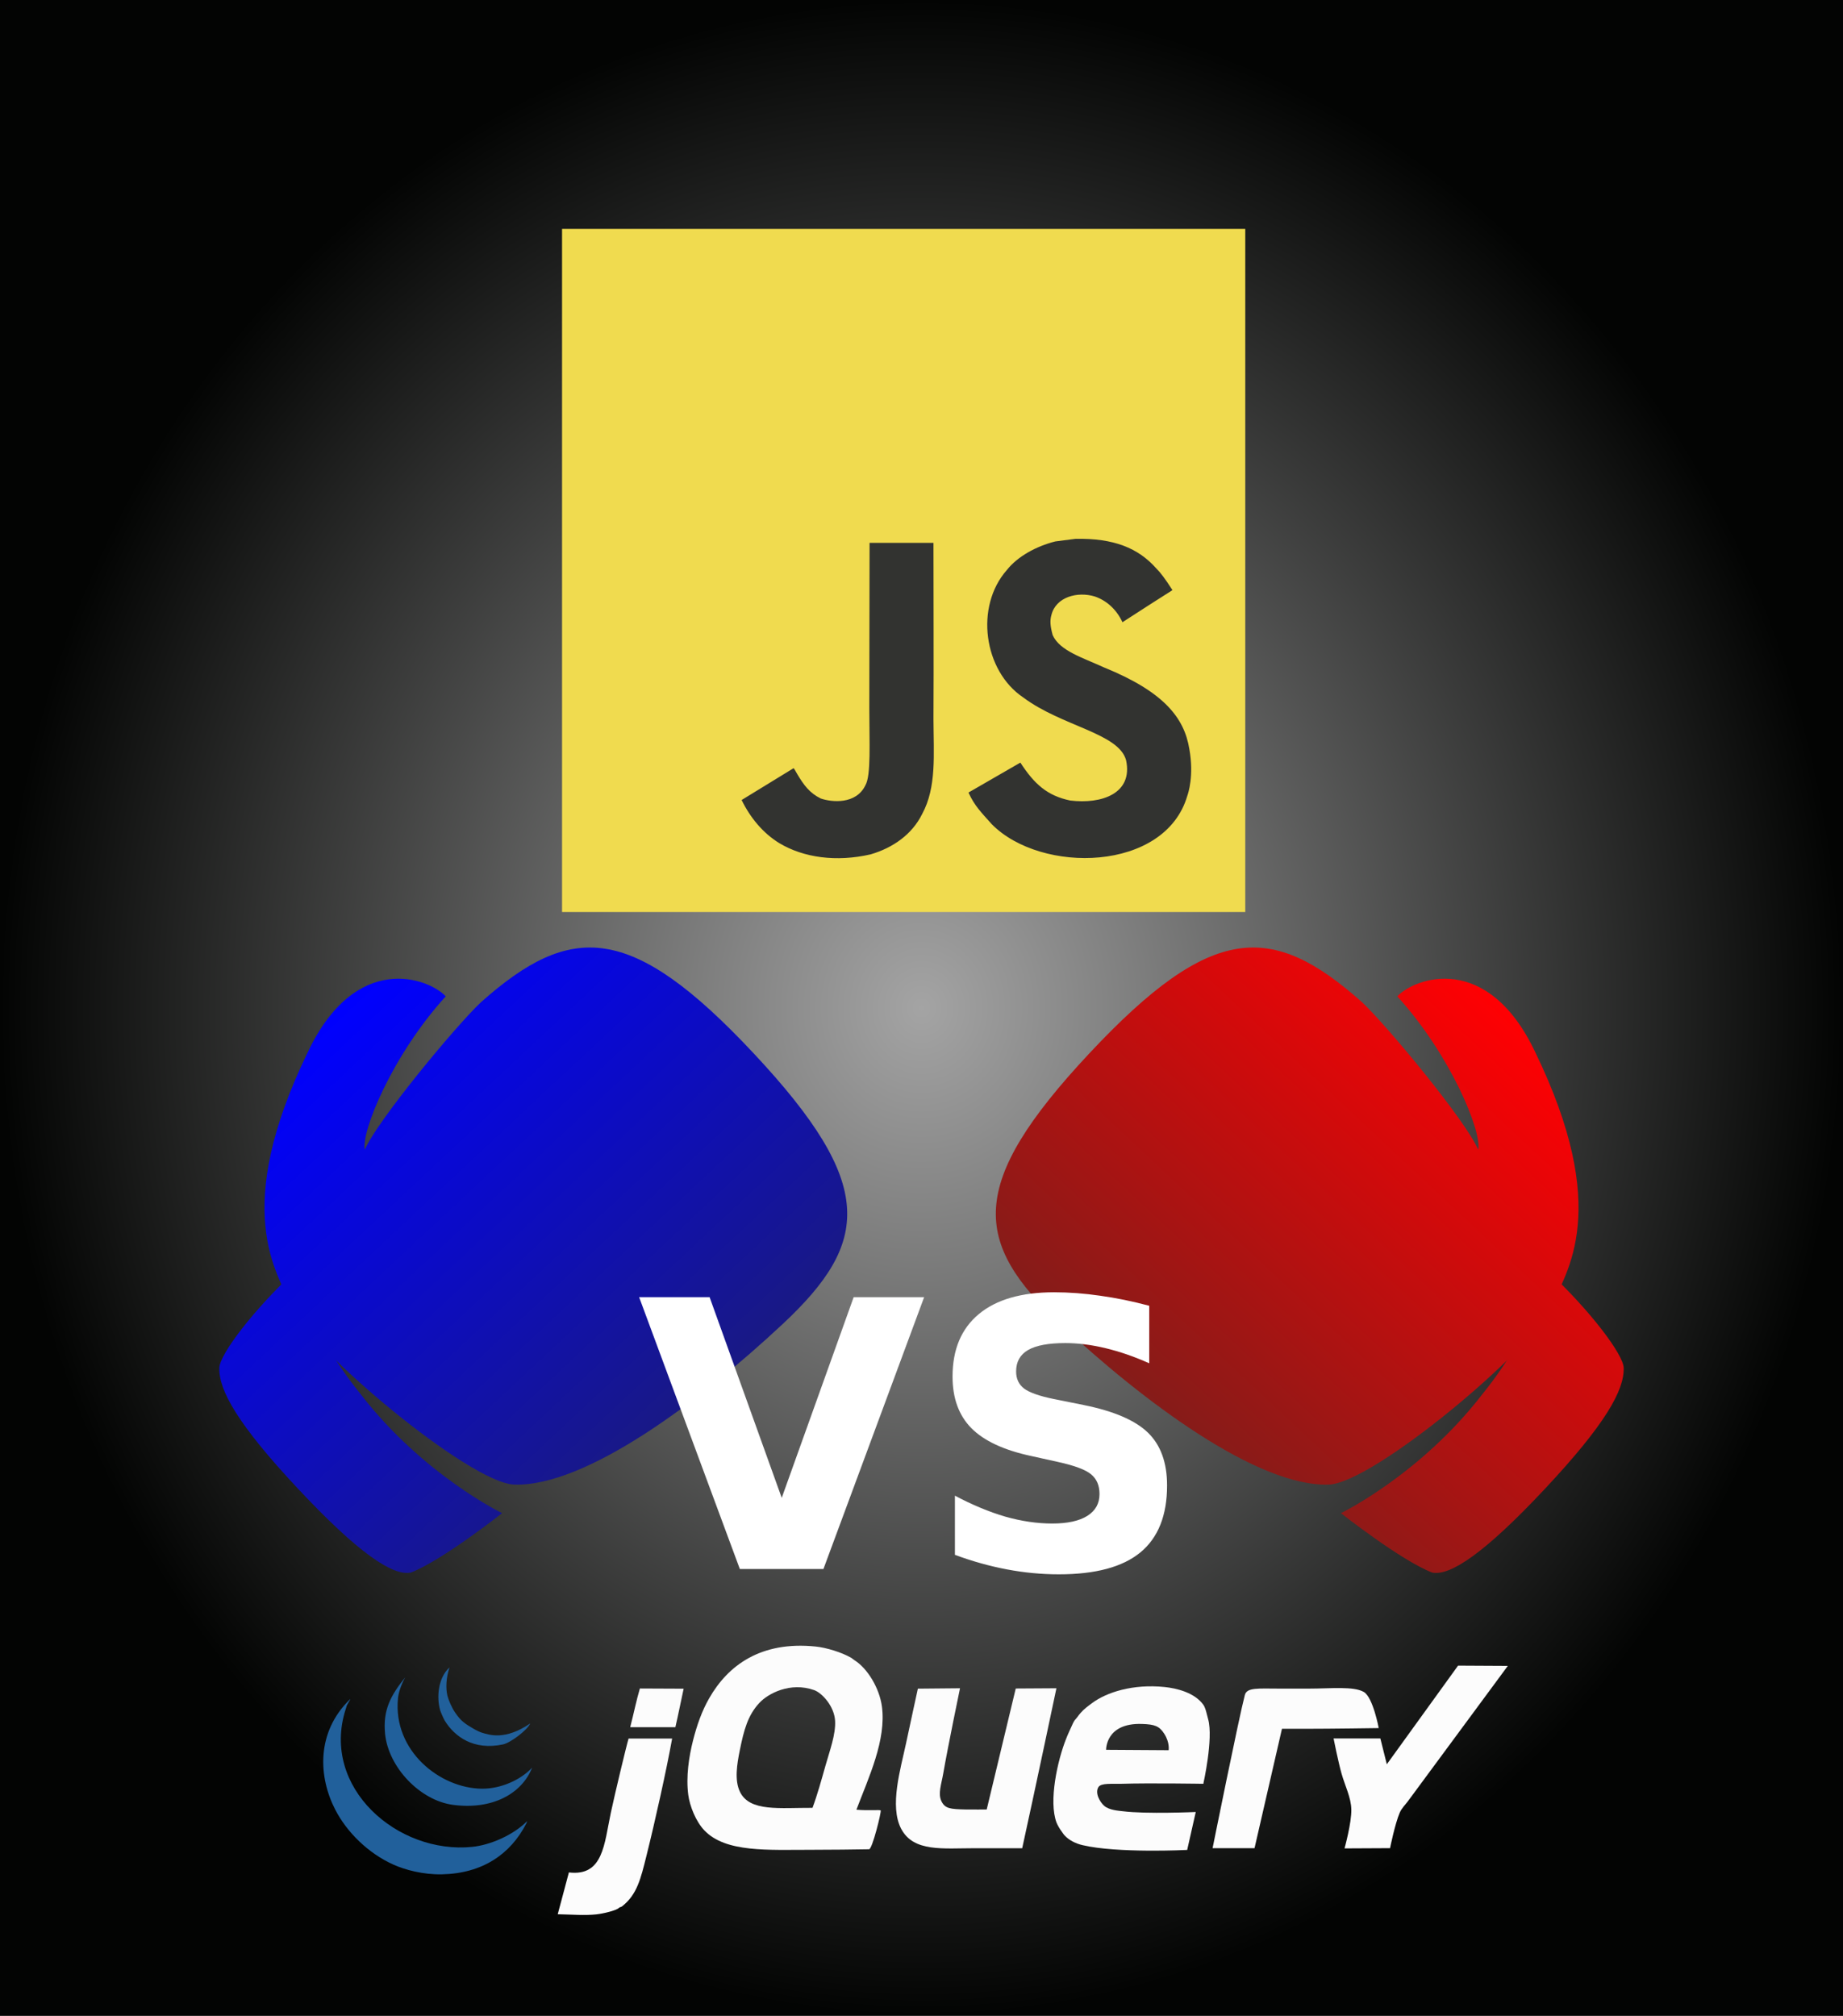 <svg height="229.72mm" viewBox="0 0 210 229.72" width="210mm" xmlns="http://www.w3.org/2000/svg" xmlns:xlink="http://www.w3.org/1999/xlink"><rect x="0" y="0" width="210" height="229.72" fill="#808080" stroke="none"/><linearGradient id="a" gradientUnits="userSpaceOnUse" x1="2.998" x2="20" y1="12" y2="12"><stop offset="0" stop-color="#00f"/><stop offset="1" stop-color="#191984"/></linearGradient><linearGradient id="b" gradientUnits="userSpaceOnUse" x1="2.998" x2="20" y1="12" y2="12"><stop offset="0" stop-color="#ff0003"/><stop offset="1" stop-color="#841c19"/></linearGradient><radialGradient id="c" cx="105" cy="114.86" gradientTransform="matrix(1 0 0 1.094 0 -10.786)" gradientUnits="userSpaceOnUse" r="105"><stop offset="0" stop-color="#a4a4a4"/><stop offset="1" stop-color="#030403"/></radialGradient><path d="m0 0h210v229.72h-210z" fill="url(#c)" stroke-linejoin="round" stroke-width=".026"/><g fill="#fcfcfc" fill-rule="evenodd"><path d="m166.14 189.81 5.668.031s-10.537 14.278-11.397 15.442c-.279.377-.704.783-.919 1.287-.544 1.266-1.103 4.044-1.103 4.044l-5.186.026s.807-2.895.774-4.438c-.029-1.347-.717-2.693-1.103-4.044-.39-1.368-.919-4.044-.919-4.044h5.331l.735 2.941 8.12-11.245"/><path d="m155.41 192.82c1.046.631 1.688 4.109 1.688 4.109s-5.473.081-8.451.081h-2.574l-3.125 13.604h-4.779s2.974-14.784 3.677-17.464c.228-.868 1.559-.719 3.807-.719h3.59c2.318 0 5.028-.296 6.168.39"/><path d="m133.16 199.45s.149-.873-.506-1.884c-.559-.862-1.075-1.062-2.546-1.108-4.153-.131-4.072 2.947-4.072 2.947zm4.504-3.524c.609 2.195-.551 7.353-.551 7.353s-6.057-.101-9.375 0c-1.032.031-2.267-.112-2.574.368-.432.673.158 1.708.658 2.145.576.504 1.697.561 2.099.612 2.693.342 8.329.088 8.329.088l-.976 4.324s-7.965.399-11.949-.551c-.787-.187-1.524-.566-2.022-1.103-.136-.147-.254-.347-.383-.52-.103-.138-.402-.592-.537-.951-.91-2.425.107-7.07 1.103-9.559.116-.289.261-.654.414-.965.191-.388.353-.825.505-1.057.103-.16.23-.263.337-.414.123-.178.266-.351.399-.505.367-.427.785-.728 1.287-1.103 1.66-1.243 4.664-2.208 8.272-1.838 1.359.14 3.41.625 4.412 2.022.268.373.401 1.114.551 1.654z"/><path d="m115.74 192.42 4.634-.028s-2.583 12.252-3.899 18.227h-5.331c-3.726 0-7.044.461-8.456-2.206-1.369-2.59-.062-6.849.551-9.743.434-2.048 1.348-6.234 1.348-6.234l4.801-.044s-1.357 6.517-1.921 9.771c-.202 1.165-.619 2.263-.184 3.125.414.82.993.879 2.757.919.559.013 2.39 0 2.39 0l3.309-13.787"/><path d="m94.051 201.24c.485-1.724 1.193-3.594 1.103-5.147-.097-1.662-1.491-3.175-2.39-3.493-2.708-.956-5.243.38-6.25 1.47-1.304 1.412-1.745 3.061-2.206 5.331-.344 1.686-.625 3.465 0 4.779 1.107 2.324 4.557 1.816 8.272 1.838.551-1.478 1.007-3.138 1.471-4.78zm6.434-6.802c.529 3.849-1.502 8.098-2.901 11.793 1.427.129 2.677-.02 2.767.086.094.138-.956 4.41-1.322 4.421-1.132.03-4.884.061-6.449.061-5.105 0-9.881.333-12.316-2.206-.989-1.031-1.673-2.8-1.838-4.044-.276-2.077.07-4.364.551-6.25.436-1.702.994-3.309 1.838-4.78 2.145-3.744 5.877-6.524 12.133-5.882 1.213.125 2.956.656 4.044 1.287.075.044.338.254.399.291 1.471.936 2.811 3.169 3.094 5.224z"/><path d="m77.898 192.44c-.309 1.406-.618 3-.943 4.39h-5.147c.399-1.54.704-3.072 1.103-4.412 1.647 0 3.179.022 4.987.022"/><path d="m71.624 198.12h4.963c-.649 3.592-1.934 9.386-2.941 13.42-.631 2.524-1.052 4.366-2.758 5.699-.153.12-.241.063-.367.184-.315.3-1.769.647-2.574.735-1.309.142-2.789.018-4.397-.015.421-1.539.897-3.386 1.272-4.765 3.921.474 4.02-3.232 4.779-6.802.439-2.063 1.77-7.629 2.022-8.456"/></g><g fill="#21609b" fill-rule="evenodd" transform="matrix(.265 0 0 .265 36.572 189.86)"><path d="m88.708 66.637-.402 1.042c-6.851 13.339-18.989 21.525-36.303 21.886-8.094.167-15.806-1.91-20.844-4.169-10.873-4.885-20.017-13.944-25.011-23.623-7.164-13.875-8.456-33.176 6.44-47.592.23 0-1.807 3.126-1.577 3.126l-.41 1.334c-10.734 33.607 22.337 62.406 54.485 59.112 7.726-.792 17.579-5.023 23.623-11.116"/><path d="m69.254 52.74c8.088.056 16.536-3.724 21.538-9.032-4.377 11.11-17.049 18.252-34.044 15.98-14.229-1.904-27.784-16.223-29.181-30.571-1.021-10.442 2.619-16.674 8.616-24.234-2.084 3.954-2.863 7.003-3.057 8.948-2.279 22.588 18.044 38.79 36.128 38.908"/><path d="m89.981 24.685c-1.257 2.884-8.497 8.33-11.694 9.011-12.659 2.696-20.766-3.306-25.012-10.137-.632-1.021-1.799-3.807-2.008-4.516-1.647-5.6-.89-14.069 4.023-18.454-1.48 4.169-1.696 9.011-.917 12.159.472 1.904 1.91 5.226 3.349 7.316 2.619 3.808 4.279 4.733 7.643 6.754 1.514.91 3.14 1.64 3.842 1.841 3.189.938 9.921 3.411 20.774-3.974"/></g><g transform="matrix(.074 0 0 .074 64.043 26.085)"><path d="m0 0h1052v1052h-1052z" fill="#f0db4f"/><path d="m965.9 801.1c-7.7-48-39-88.3-131.7-125.9-32.2-14.8-68.1-25.4-78.8-49.8-3.8-14.2-4.3-22.2-1.9-30.8 6.9-27.9 40.2-36.6 66.6-28.6 17 5.7 33.1 18.8 42.8 39.7 45.4-29.4 45.3-29.2 77-49.4-11.6-18-17.8-26.3-25.4-34-27.3-30.5-64.5-46.2-124-45-10.3 1.3-20.7 2.7-31 4-29.7 7.5-58 23.1-74.6 44-49.8 56.5-35.6 155.4 25 196.1 59.7 44.8 147.4 55 158.6 96.9 10.9 51.3-37.7 67.9-86 62-35.6-7.4-55.4-25.5-76.8-58.4-39.4 22.8-39.4 22.8-79.9 46.1 9.6 21 19.7 30.5 35.8 48.7 76.2 77.3 266.9 73.5 301.1-43.5 1.4-4 10.6-30.8 3.2-72.1zm-394-317.6h-98.4c0 85-.4 169.4-.4 254.4 0 54.1 2.8 103.7-6 118.9-14.4 29.9-51.7 26.2-68.7 20.4-17.3-8.5-26.1-20.6-36.3-37.7-2.8-4.9-4.9-8.7-5.6-9-26.7 16.3-53.3 32.7-80 49 13.3 27.3 32.9 51 58 66.4 37.5 22.5 87.9 29.4 140.6 17.3 34.3-10 63.9-30.7 79.4-62.2 22.4-41.3 17.6-91.3 17.4-146.6.5-90.2 0-180.4 0-270.9z" fill="#323330"/></g><g fill="url(#a)" transform="matrix(2.453 2.622 -2.622 2.453 58.993 80.791)"><path d="m20 7.2c0 3.6-.5 8.1-2.1 9.7-1 1-7.6 1.8-8.9 1.3-1.2-.4-3.6-.7-5.6-5.9-1.3-3.3.9-4.4 1.7-4.4.2 2.5 1.3 4.9 1.8 5.2-.4-.9-.9-4.8-.9-5.9.1-3.8 1.4-5.2 7.1-5.2s6.9 1.4 6.9 5.2z"/><path d="m18.3 17.8s-2.6 1-5.8.7c-2.8-.2-4.3-1.2-4.3-1.2 0 1.9.3 3.6.6 3.9.5.5 1.7.8 4.5.8s4.1-.3 4.4-.8c.4-1 .6-3.4.6-3.4z"/></g><g fill="url(#b)" transform="matrix(-2.453 2.622 2.622 2.453 151.01 80.791)"><path d="m20 7.2c0 3.6-.5 8.1-2.1 9.7-1 1-7.6 1.8-8.9 1.3-1.2-.4-3.6-.7-5.6-5.9-1.3-3.3.9-4.4 1.7-4.4.2 2.5 1.3 4.9 1.8 5.2-.4-.9-.9-4.8-.9-5.9.1-3.8 1.4-5.2 7.1-5.2s6.9 1.4 6.9 5.2z"/><path d="m18.3 17.8s-2.6 1-5.8.7c-2.8-.2-4.3-1.2-4.3-1.2 0 1.9.3 3.6.6 3.9.5.5 1.7.8 4.5.8s4.1-.3 4.4-.8c.4-1 .6-3.4.6-3.4z"/></g><g fill="#fff" transform="matrix(.498 0 0 .498 457.96 63.324)"><path d="m-773.36 169.68h16.125l16.5 45.917 16.458-45.917h16.125l-23.042 62.208h-19.125z"/><path d="m-656.65 171.64v13.167q-5.125-2.292-10-3.458-4.875-1.167-9.208-1.167-5.75 0-8.5 1.583t-2.75 4.917q0 2.5 1.833 3.917 1.875 1.375 6.75 2.375l6.833 1.375q10.375 2.083 14.75 6.333t4.375 12.083q0 10.292-6.125 15.333-6.083 5-18.625 5-5.917 0-11.875-1.125t-11.917-3.333v-13.542q5.958 3.167 11.5 4.792 5.583 1.583 10.75 1.583 5.25 0 8.042-1.75t2.792-5q0-2.917-1.917-4.5-1.875-1.583-7.542-2.833l-6.208-1.375q-9.333-2-13.667-6.375-4.292-4.375-4.292-11.792 0-9.292 6-14.292t17.25-5q5.125 0 10.542.792 5.417.75 11.208 2.292z"/></g></svg>